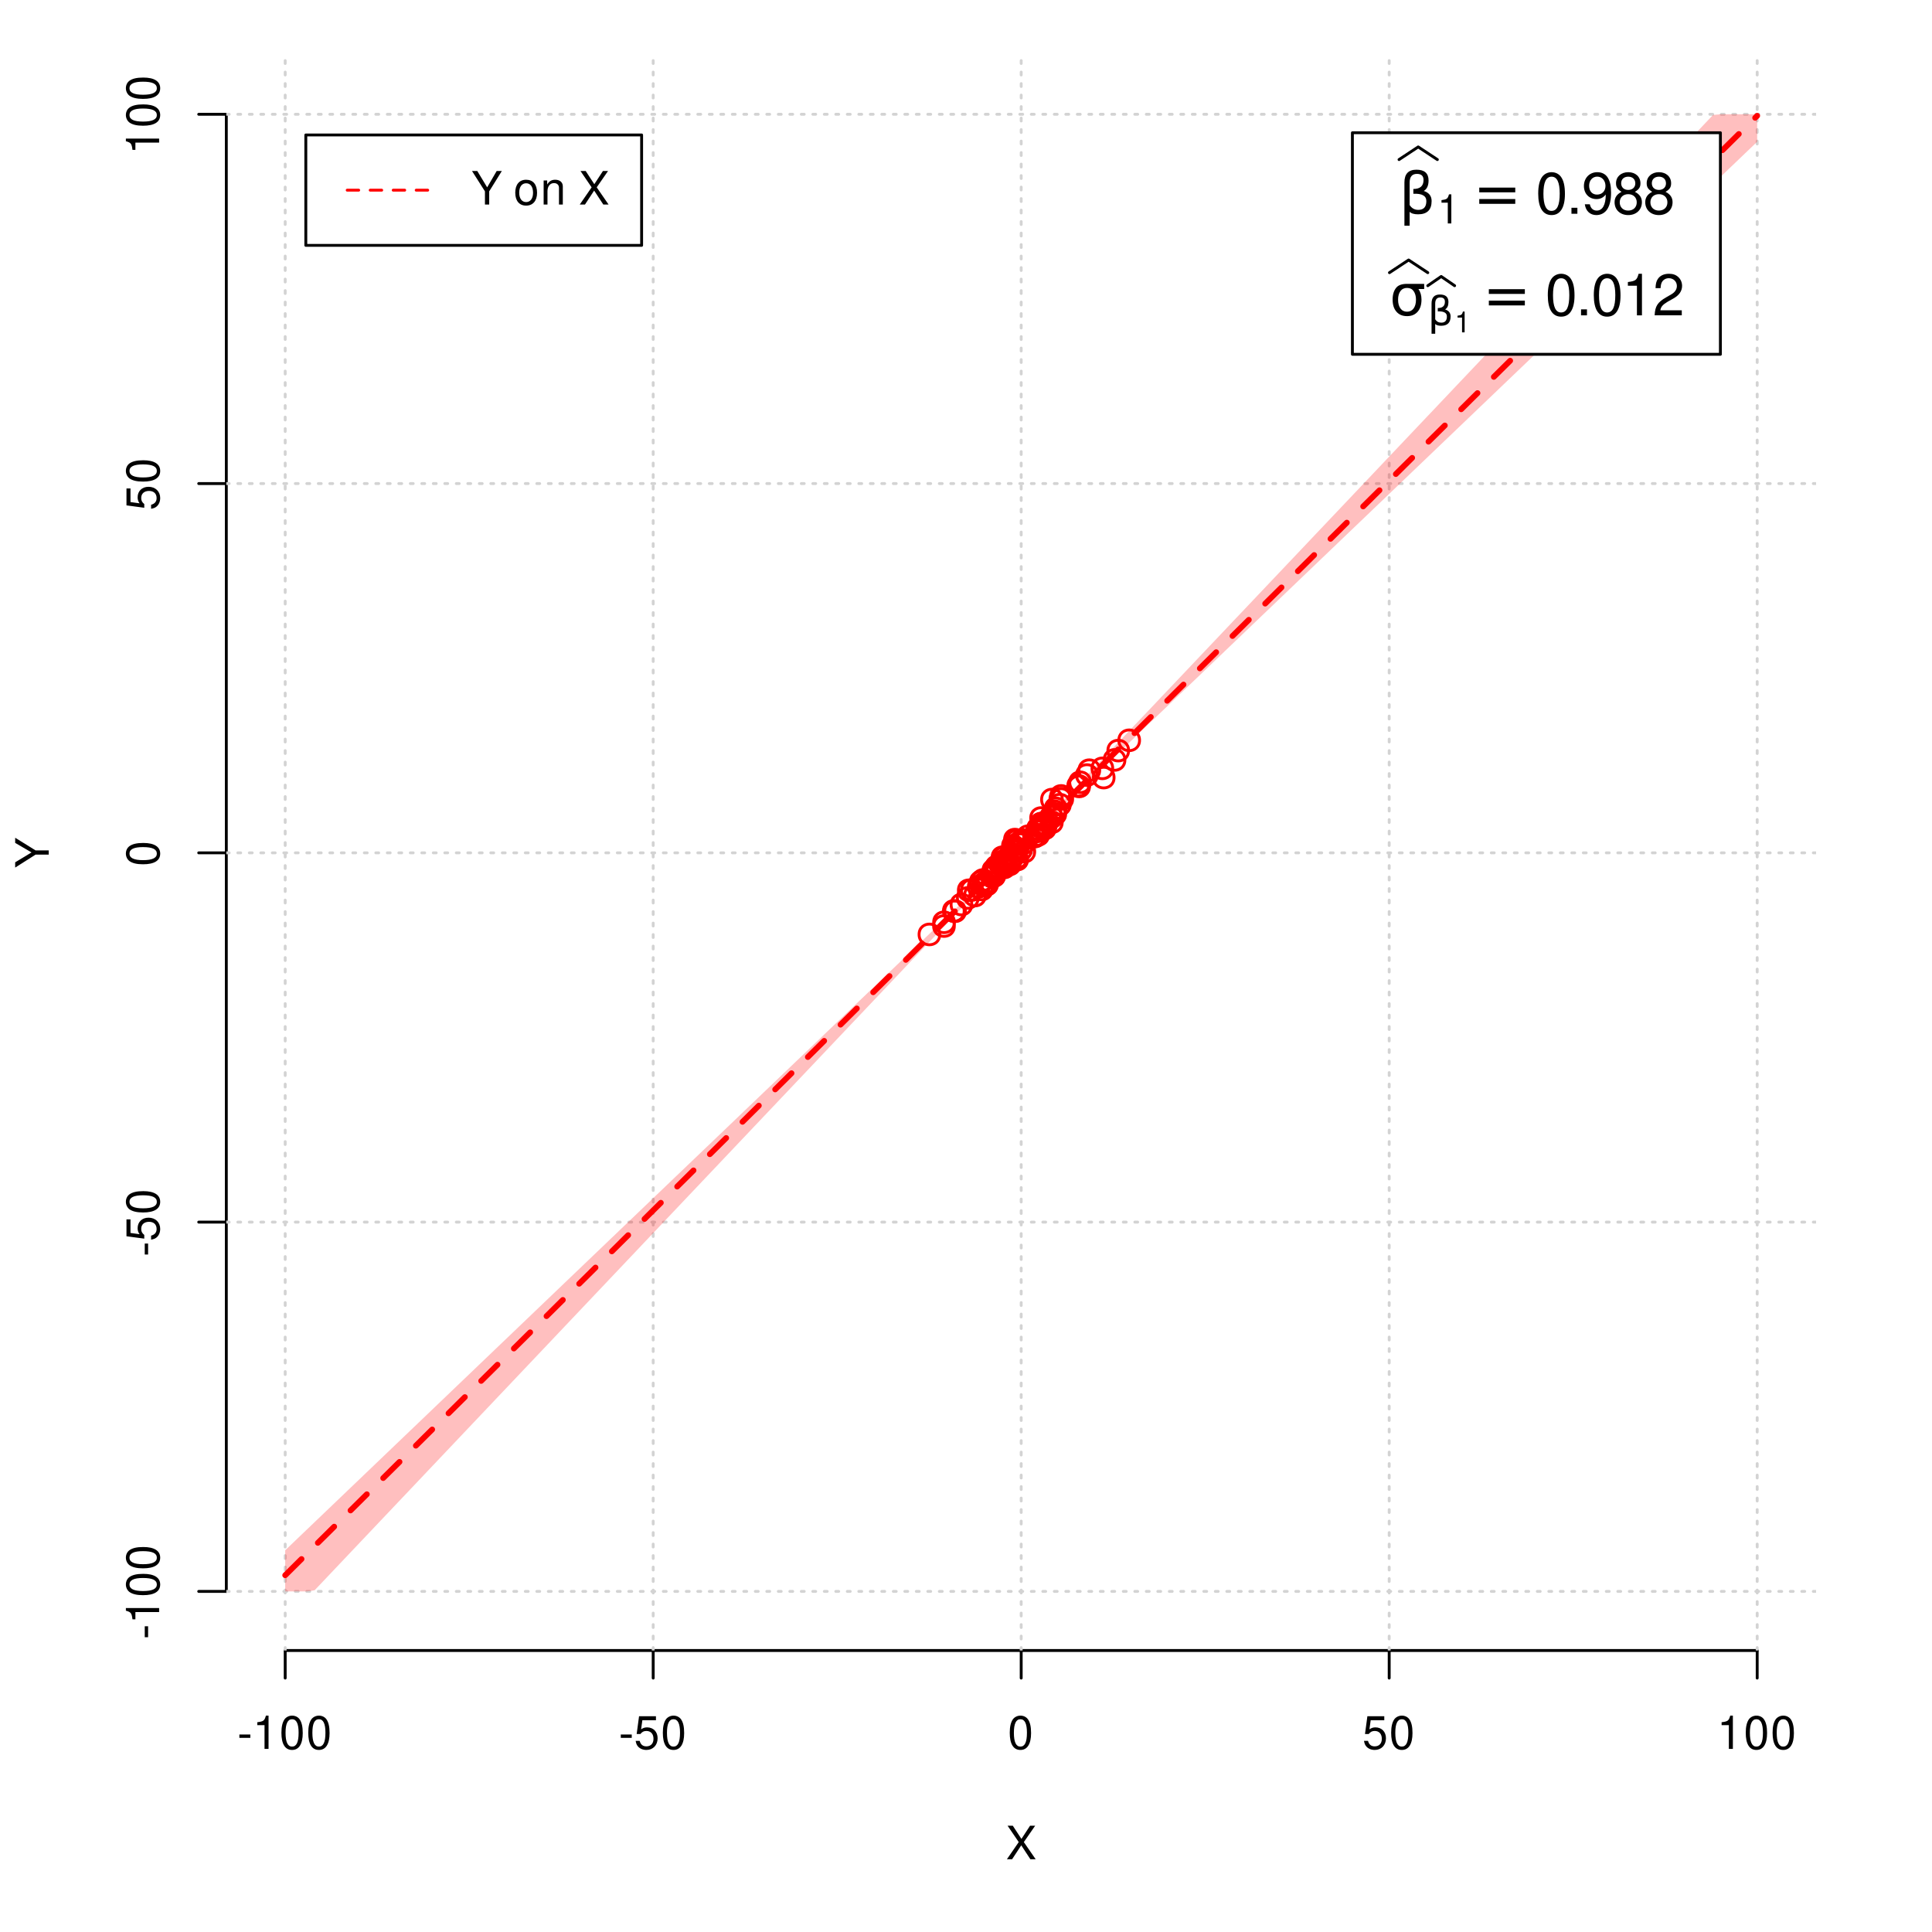 <?xml version="1.0" encoding="UTF-8"?>
<svg xmlns="http://www.w3.org/2000/svg" xmlns:xlink="http://www.w3.org/1999/xlink" width="504pt" height="504pt" viewBox="0 0 504 504" version="1.1">
<defs>
<g>
<symbol overflow="visible" id="glyph0-0">
<path style="stroke:none;" d=""/>
</symbol>
<symbol overflow="visible" id="glyph0-1">
<path style="stroke:none;" d="M 4.688 -4.484 L 7.641 -8.75 L 6.312 -8.75 L 4.062 -5.312 L 1.812 -8.75 L 0.453 -8.75 L 3.359 -4.484 L 0.266 0 L 1.625 0 L 4.016 -3.641 L 6.406 0 L 7.781 0 Z M 4.688 -4.484 "/>
</symbol>
<symbol overflow="visible" id="glyph0-2">
<path style="stroke:none;" d="M 3.406 -3.75 L 0.547 -3.75 L 0.547 -2.875 L 3.406 -2.875 Z M 3.406 -3.75 "/>
</symbol>
<symbol overflow="visible" id="glyph0-3">
<path style="stroke:none;" d="M 3.109 -6.188 L 3.109 0 L 4.156 0 L 4.156 -8.672 L 3.469 -8.672 C 3.094 -7.344 2.859 -7.156 1.219 -6.953 L 1.219 -6.188 Z M 3.109 -6.188 "/>
</symbol>
<symbol overflow="visible" id="glyph0-4">
<path style="stroke:none;" d="M 3.297 -8.672 C 2.516 -8.672 1.781 -8.312 1.344 -7.734 C 0.797 -6.953 0.516 -5.812 0.516 -4.203 C 0.516 -1.266 1.469 0.281 3.297 0.281 C 5.094 0.281 6.078 -1.266 6.078 -4.125 C 6.078 -5.812 5.812 -6.938 5.25 -7.734 C 4.812 -8.328 4.109 -8.672 3.297 -8.672 Z M 3.297 -7.734 C 4.438 -7.734 5 -6.578 5 -4.219 C 5 -1.75 4.453 -0.594 3.281 -0.594 C 2.156 -0.594 1.594 -1.797 1.594 -4.188 C 1.594 -6.578 2.156 -7.734 3.297 -7.734 Z M 3.297 -7.734 "/>
</symbol>
<symbol overflow="visible" id="glyph0-5">
<path style="stroke:none;" d="M 5.719 -8.516 L 1.312 -8.516 L 0.688 -3.875 L 1.656 -3.875 C 2.141 -4.469 2.562 -4.672 3.234 -4.672 C 4.375 -4.672 5.078 -3.891 5.078 -2.625 C 5.078 -1.406 4.375 -0.656 3.219 -0.656 C 2.297 -0.656 1.734 -1.125 1.469 -2.094 L 0.422 -2.094 C 0.562 -1.391 0.688 -1.062 0.938 -0.75 C 1.422 -0.094 2.281 0.281 3.234 0.281 C 4.953 0.281 6.156 -0.969 6.156 -2.766 C 6.156 -4.453 5.047 -5.609 3.406 -5.609 C 2.812 -5.609 2.328 -5.453 1.844 -5.094 L 2.172 -7.469 L 5.719 -7.469 Z M 5.719 -8.516 "/>
</symbol>
<symbol overflow="visible" id="glyph0-6">
<path style="stroke:none;" d="M 4.641 -3.438 L 7.938 -8.75 L 6.594 -8.75 L 4.109 -4.484 L 1.531 -8.75 L 0.156 -8.75 L 3.531 -3.438 L 3.531 0 L 4.641 0 Z M 4.641 -3.438 "/>
</symbol>
<symbol overflow="visible" id="glyph0-7">
<path style="stroke:none;" d=""/>
</symbol>
<symbol overflow="visible" id="glyph0-8">
<path style="stroke:none;" d="M 3.266 -6.469 C 1.484 -6.469 0.438 -5.203 0.438 -3.094 C 0.438 -0.969 1.484 0.281 3.281 0.281 C 5.047 0.281 6.125 -0.984 6.125 -3.047 C 6.125 -5.234 5.094 -6.469 3.266 -6.469 Z M 3.281 -5.547 C 4.406 -5.547 5.078 -4.625 5.078 -3.062 C 5.078 -1.578 4.375 -0.641 3.281 -0.641 C 2.156 -0.641 1.469 -1.578 1.469 -3.094 C 1.469 -4.625 2.156 -5.547 3.281 -5.547 Z M 3.281 -5.547 "/>
</symbol>
<symbol overflow="visible" id="glyph0-9">
<path style="stroke:none;" d="M 0.844 -6.281 L 0.844 0 L 1.844 0 L 1.844 -3.469 C 1.844 -4.75 2.516 -5.594 3.547 -5.594 C 4.344 -5.594 4.844 -5.109 4.844 -4.359 L 4.844 0 L 5.844 0 L 5.844 -4.75 C 5.844 -5.797 5.062 -6.469 3.859 -6.469 C 2.922 -6.469 2.312 -6.109 1.766 -5.234 L 1.766 -6.281 Z M 0.844 -6.281 "/>
</symbol>
<symbol overflow="visible" id="glyph1-0">
<path style="stroke:none;" d=""/>
</symbol>
<symbol overflow="visible" id="glyph1-1">
<path style="stroke:none;" d="M -3.438 -4.641 L -8.75 -7.938 L -8.75 -6.594 L -4.484 -4.109 L -8.75 -1.531 L -8.75 -0.156 L -3.438 -3.531 L 0 -3.531 L 0 -4.641 Z M -3.438 -4.641 "/>
</symbol>
<symbol overflow="visible" id="glyph1-2">
<path style="stroke:none;" d="M -3.75 -3.406 L -3.75 -0.547 L -2.875 -0.547 L -2.875 -3.406 Z M -3.75 -3.406 "/>
</symbol>
<symbol overflow="visible" id="glyph1-3">
<path style="stroke:none;" d="M -6.188 -3.109 L 0 -3.109 L 0 -4.156 L -8.672 -4.156 L -8.672 -3.469 C -7.344 -3.094 -7.156 -2.859 -6.953 -1.219 L -6.188 -1.219 Z M -6.188 -3.109 "/>
</symbol>
<symbol overflow="visible" id="glyph1-4">
<path style="stroke:none;" d="M -8.672 -3.297 C -8.672 -2.516 -8.312 -1.781 -7.734 -1.344 C -6.953 -0.797 -5.812 -0.516 -4.203 -0.516 C -1.266 -0.516 0.281 -1.469 0.281 -3.297 C 0.281 -5.094 -1.266 -6.078 -4.125 -6.078 C -5.812 -6.078 -6.938 -5.812 -7.734 -5.25 C -8.328 -4.812 -8.672 -4.109 -8.672 -3.297 Z M -7.734 -3.297 C -7.734 -4.438 -6.578 -5 -4.219 -5 C -1.75 -5 -0.594 -4.453 -0.594 -3.281 C -0.594 -2.156 -1.797 -1.594 -4.188 -1.594 C -6.578 -1.594 -7.734 -2.156 -7.734 -3.297 Z M -7.734 -3.297 "/>
</symbol>
<symbol overflow="visible" id="glyph1-5">
<path style="stroke:none;" d="M -8.516 -5.719 L -8.516 -1.312 L -3.875 -0.688 L -3.875 -1.656 C -4.469 -2.141 -4.672 -2.562 -4.672 -3.234 C -4.672 -4.375 -3.891 -5.078 -2.625 -5.078 C -1.406 -5.078 -0.656 -4.375 -0.656 -3.219 C -0.656 -2.297 -1.125 -1.734 -2.094 -1.469 L -2.094 -0.422 C -1.391 -0.562 -1.062 -0.688 -0.75 -0.938 C -0.094 -1.422 0.281 -2.281 0.281 -3.234 C 0.281 -4.953 -0.969 -6.156 -2.766 -6.156 C -4.453 -6.156 -5.609 -5.047 -5.609 -3.406 C -5.609 -2.812 -5.453 -2.328 -5.094 -1.844 L -7.469 -2.172 L -7.469 -5.719 Z M -8.516 -5.719 "/>
</symbol>
<symbol overflow="visible" id="glyph2-0">
<path style="stroke:none;" d="M 0.75 2.656 L 0.75 -10.578 L 8.25 -10.578 L 8.25 2.656 Z M 1.594 1.812 L 7.406 1.812 L 7.406 -9.734 L 1.594 -9.734 Z M 1.594 1.812 "/>
</symbol>
<symbol overflow="visible" id="glyph2-1">
<path style="stroke:none;" d="M 2.766 -0.5 L 2.766 3.125 L 1.406 3.125 L 1.406 -8.156 C 1.406 -10.375 2.445 -11.484 4.531 -11.484 C 6.645 -11.484 7.703 -10.547 7.703 -8.672 C 7.703 -7.336 7.285 -6.426 6.453 -5.938 C 7.816 -5.5 8.5 -4.625 8.5 -3.312 C 8.5 -1 7.32 0.156 4.969 0.156 C 3.926 0.156 3.191 -0.062 2.766 -0.5 Z M 2.766 -2.266 C 3.305 -1.422 4.055 -1 5.016 -1 C 6.422 -1 7.125 -1.766 7.125 -3.297 C 7.125 -4.672 5.992 -5.305 3.734 -5.203 L 3.734 -6.453 C 5.504 -6.453 6.391 -7.234 6.391 -8.797 C 6.391 -9.859 5.816 -10.391 4.672 -10.391 C 3.398 -10.391 2.766 -9.629 2.766 -8.109 Z M 2.766 -2.266 "/>
</symbol>
<symbol overflow="visible" id="glyph2-2">
<path style="stroke:none;" d="M 1.594 -6.812 L 10.984 -6.812 L 10.984 -5.578 L 1.594 -5.578 Z M 1.594 -3.828 L 10.984 -3.828 L 10.984 -2.578 L 1.594 -2.578 Z M 1.594 -3.828 "/>
</symbol>
<symbol overflow="visible" id="glyph2-3">
<path style="stroke:none;" d="M 4.594 -7.141 C 3.852 -7.141 3.281 -6.867 2.875 -6.328 C 2.457 -5.766 2.25 -5.02 2.25 -4.094 C 2.25 -3.113 2.457 -2.344 2.875 -1.781 C 3.289 -1.219 3.863 -0.938 4.594 -0.938 C 5.312 -0.938 5.879 -1.219 6.297 -1.781 C 6.711 -2.344 6.922 -3.113 6.922 -4.094 C 6.922 -4.988 6.711 -5.734 6.297 -6.328 C 5.91 -6.867 5.344 -7.141 4.594 -7.141 Z M 4.594 -8.203 L 9.062 -8.203 L 9.062 -6.859 L 7.562 -6.859 C 8.094 -6.098 8.359 -5.176 8.359 -4.094 C 8.359 -2.75 8.023 -1.695 7.359 -0.938 C 6.68 -0.164 5.758 0.219 4.594 0.219 C 3.414 0.219 2.492 -0.164 1.828 -0.938 C 1.16 -1.695 0.828 -2.75 0.828 -4.094 C 0.828 -5.445 1.16 -6.504 1.828 -7.266 C 2.379 -7.891 3.301 -8.203 4.594 -8.203 Z M 4.594 -8.203 "/>
</symbol>
<symbol overflow="visible" id="glyph3-0">
<path style="stroke:none;" d=""/>
</symbol>
<symbol overflow="visible" id="glyph3-1">
<path style="stroke:none;" d="M 2.719 -5.406 L 2.719 0 L 3.641 0 L 3.641 -7.594 L 3.031 -7.594 C 2.703 -6.422 2.5 -6.266 1.078 -6.078 L 1.078 -5.406 Z M 2.719 -5.406 "/>
</symbol>
<symbol overflow="visible" id="glyph4-0">
<path style="stroke:none;" d=""/>
</symbol>
<symbol overflow="visible" id="glyph4-1">
<path style="stroke:none;" d="M 4.125 -10.844 C 3.141 -10.844 2.234 -10.391 1.688 -9.656 C 0.984 -8.703 0.641 -7.266 0.641 -5.25 C 0.641 -1.594 1.844 0.344 4.125 0.344 C 6.375 0.344 7.609 -1.594 7.609 -5.156 C 7.609 -7.266 7.281 -8.672 6.562 -9.656 C 6.016 -10.406 5.125 -10.844 4.125 -10.844 Z M 4.125 -9.672 C 5.547 -9.672 6.25 -8.219 6.25 -5.281 C 6.25 -2.188 5.562 -0.75 4.094 -0.75 C 2.703 -0.75 2 -2.25 2 -5.234 C 2 -8.219 2.703 -9.672 4.125 -9.672 Z M 4.125 -9.672 "/>
</symbol>
<symbol overflow="visible" id="glyph4-2">
<path style="stroke:none;" d="M 2.859 -1.562 L 1.312 -1.562 L 1.312 0 L 2.859 0 Z M 2.859 -1.562 "/>
</symbol>
<symbol overflow="visible" id="glyph4-3">
<path style="stroke:none;" d="M 0.797 -2.469 C 1.047 -0.703 2.188 0.344 3.812 0.344 C 5 0.344 6.047 -0.219 6.672 -1.203 C 7.328 -2.266 7.641 -3.578 7.641 -5.547 C 7.641 -7.375 7.359 -8.531 6.734 -9.5 C 6.156 -10.375 5.219 -10.844 4.047 -10.844 C 2.031 -10.844 0.562 -9.328 0.562 -7.234 C 0.562 -5.234 1.922 -3.828 3.844 -3.828 C 4.844 -3.828 5.594 -4.188 6.266 -5.016 C 6.25 -2.312 5.422 -0.828 3.906 -0.828 C 2.969 -0.828 2.328 -1.422 2.109 -2.469 Z M 4.031 -9.688 C 5.266 -9.688 6.188 -8.656 6.188 -7.266 C 6.188 -5.922 5.297 -5 3.984 -5 C 2.719 -5 1.922 -5.891 1.922 -7.328 C 1.922 -8.703 2.812 -9.688 4.031 -9.688 Z M 4.031 -9.688 "/>
</symbol>
<symbol overflow="visible" id="glyph4-4">
<path style="stroke:none;" d="M 5.859 -5.719 C 6.969 -6.391 7.312 -6.938 7.312 -7.953 C 7.312 -9.656 6.016 -10.844 4.125 -10.844 C 2.25 -10.844 0.938 -9.656 0.938 -7.969 C 0.938 -6.938 1.281 -6.406 2.375 -5.719 C 1.156 -5.094 0.562 -4.219 0.562 -3.016 C 0.562 -1.031 2.016 0.344 4.125 0.344 C 6.219 0.344 7.688 -1.031 7.688 -3.016 C 7.688 -4.219 7.094 -5.094 5.859 -5.719 Z M 4.125 -9.672 C 5.25 -9.672 5.969 -9 5.969 -7.922 C 5.969 -6.906 5.234 -6.219 4.125 -6.219 C 3 -6.219 2.281 -6.906 2.281 -7.953 C 2.281 -9 3 -9.672 4.125 -9.672 Z M 4.125 -5.109 C 5.438 -5.109 6.344 -4.25 6.344 -2.984 C 6.344 -1.688 5.453 -0.828 4.094 -0.828 C 2.812 -0.828 1.906 -1.703 1.906 -2.969 C 1.906 -4.266 2.797 -5.109 4.125 -5.109 Z M 4.125 -5.109 "/>
</symbol>
<symbol overflow="visible" id="glyph4-5">
<path style="stroke:none;" d="M 3.891 -7.719 L 3.891 0 L 5.203 0 L 5.203 -10.844 L 4.328 -10.844 C 3.875 -9.188 3.562 -8.953 1.531 -8.688 L 1.531 -7.719 Z M 3.891 -7.719 "/>
</symbol>
<symbol overflow="visible" id="glyph4-6">
<path style="stroke:none;" d="M 7.594 -1.312 L 2 -1.312 C 2.125 -2.203 2.609 -2.781 3.922 -3.562 L 5.422 -4.406 C 6.906 -5.234 7.672 -6.344 7.672 -7.688 C 7.672 -8.578 7.312 -9.422 6.672 -10 C 6.047 -10.578 5.266 -10.844 4.266 -10.844 C 2.906 -10.844 1.906 -10.359 1.312 -9.438 C 0.938 -8.859 0.781 -8.188 0.75 -7.094 L 2.062 -7.094 C 2.109 -7.828 2.203 -8.266 2.391 -8.625 C 2.734 -9.281 3.422 -9.688 4.219 -9.688 C 5.422 -9.688 6.312 -8.812 6.312 -7.656 C 6.312 -6.781 5.812 -6.031 4.875 -5.484 L 3.5 -4.688 C 1.281 -3.406 0.625 -2.391 0.516 -0.016 L 7.594 -0.016 Z M 7.594 -1.312 "/>
</symbol>
<symbol overflow="visible" id="glyph5-0">
<path style="stroke:none;" d="M 0.516 1.859 L 0.516 -7.406 L 5.766 -7.406 L 5.766 1.859 Z M 1.109 1.266 L 5.188 1.266 L 5.188 -6.812 L 1.109 -6.812 Z M 1.109 1.266 "/>
</symbol>
<symbol overflow="visible" id="glyph5-1">
<path style="stroke:none;" d="M 1.938 -0.359 L 1.938 2.188 L 0.984 2.188 L 0.984 -5.703 C 0.984 -7.266 1.711 -8.047 3.172 -8.047 C 4.648 -8.047 5.391 -7.391 5.391 -6.078 C 5.391 -5.141 5.098 -4.5 4.516 -4.156 C 5.473 -3.844 5.953 -3.234 5.953 -2.328 C 5.953 -0.703 5.125 0.109 3.469 0.109 C 2.75 0.109 2.238 -0.047 1.938 -0.359 Z M 1.938 -1.578 C 2.312 -0.992 2.836 -0.703 3.516 -0.703 C 4.492 -0.703 4.984 -1.238 4.984 -2.312 C 4.984 -3.27 4.191 -3.711 2.609 -3.641 L 2.609 -4.516 C 3.848 -4.516 4.469 -5.062 4.469 -6.156 C 4.469 -6.906 4.066 -7.281 3.266 -7.281 C 2.379 -7.281 1.938 -6.742 1.938 -5.672 Z M 1.938 -1.578 "/>
</symbol>
<symbol overflow="visible" id="glyph6-0">
<path style="stroke:none;" d=""/>
</symbol>
<symbol overflow="visible" id="glyph6-1">
<path style="stroke:none;" d="M 1.938 -3.859 L 1.938 0 L 2.609 0 L 2.609 -5.422 L 2.172 -5.422 C 1.938 -4.594 1.781 -4.484 0.766 -4.344 L 0.766 -3.859 Z M 1.938 -3.859 "/>
</symbol>
</g>
<clipPath id="clip1">
  <path d="M 74 14.398 L 75 14.398 L 75 430.559 L 74 430.559 Z M 74 14.398 "/>
</clipPath>
<clipPath id="clip2">
  <path d="M 170 14.398 L 171 14.398 L 171 430.559 L 170 430.559 Z M 170 14.398 "/>
</clipPath>
<clipPath id="clip3">
  <path d="M 266 14.398 L 267 14.398 L 267 430.559 L 266 430.559 Z M 266 14.398 "/>
</clipPath>
<clipPath id="clip4">
  <path d="M 362 14.398 L 363 14.398 L 363 430.559 L 362 430.559 Z M 362 14.398 "/>
</clipPath>
<clipPath id="clip5">
  <path d="M 458 14.398 L 459 14.398 L 459 430.559 L 458 430.559 Z M 458 14.398 "/>
</clipPath>
<clipPath id="clip6">
  <path d="M 59.039 414 L 473.758 414 L 473.758 416 L 59.039 416 Z M 59.039 414 "/>
</clipPath>
<clipPath id="clip7">
  <path d="M 59.039 318 L 473.758 318 L 473.758 320 L 59.039 320 Z M 59.039 318 "/>
</clipPath>
<clipPath id="clip8">
  <path d="M 59.039 222 L 473.758 222 L 473.758 223 L 59.039 223 Z M 59.039 222 "/>
</clipPath>
<clipPath id="clip9">
  <path d="M 59.039 125 L 473.758 125 L 473.758 127 L 59.039 127 Z M 59.039 125 "/>
</clipPath>
<clipPath id="clip10">
  <path d="M 59.039 29 L 473.758 29 L 473.758 31 L 59.039 31 Z M 59.039 29 "/>
</clipPath>
</defs>
<g id="surface991">
<rect x="0" y="0" width="504" height="504" style="fill:rgb(100%,100%,100%);fill-opacity:1;stroke:none;"/>
<g style="fill:rgb(0%,0%,0%);fill-opacity:1;">
  <use xlink:href="#glyph0-1" x="262.398" y="485.029"/>
</g>
<g style="fill:rgb(0%,0%,0%);fill-opacity:1;">
  <use xlink:href="#glyph1-1" x="12.709" y="226.48"/>
</g>
<path style="fill:none;stroke-width:0.75;stroke-linecap:round;stroke-linejoin:round;stroke:rgb(0%,0%,0%);stroke-opacity:1;stroke-miterlimit:10;" d="M 74.398 430.559 L 458.398 430.559 "/>
<path style="fill:none;stroke-width:0.75;stroke-linecap:round;stroke-linejoin:round;stroke:rgb(0%,0%,0%);stroke-opacity:1;stroke-miterlimit:10;" d="M 74.398 430.559 L 74.398 437.762 "/>
<path style="fill:none;stroke-width:0.75;stroke-linecap:round;stroke-linejoin:round;stroke:rgb(0%,0%,0%);stroke-opacity:1;stroke-miterlimit:10;" d="M 170.398 430.559 L 170.398 437.762 "/>
<path style="fill:none;stroke-width:0.75;stroke-linecap:round;stroke-linejoin:round;stroke:rgb(0%,0%,0%);stroke-opacity:1;stroke-miterlimit:10;" d="M 266.398 430.559 L 266.398 437.762 "/>
<path style="fill:none;stroke-width:0.75;stroke-linecap:round;stroke-linejoin:round;stroke:rgb(0%,0%,0%);stroke-opacity:1;stroke-miterlimit:10;" d="M 362.398 430.559 L 362.398 437.762 "/>
<path style="fill:none;stroke-width:0.75;stroke-linecap:round;stroke-linejoin:round;stroke:rgb(0%,0%,0%);stroke-opacity:1;stroke-miterlimit:10;" d="M 458.398 430.559 L 458.398 437.762 "/>
<g style="fill:rgb(0%,0%,0%);fill-opacity:1;">
  <use xlink:href="#glyph0-2" x="61.898" y="456.229"/>
  <use xlink:href="#glyph0-3" x="65.898" y="456.229"/>
  <use xlink:href="#glyph0-4" x="72.898" y="456.229"/>
  <use xlink:href="#glyph0-4" x="79.898" y="456.229"/>
</g>
<g style="fill:rgb(0%,0%,0%);fill-opacity:1;">
  <use xlink:href="#glyph0-2" x="161.398" y="456.229"/>
  <use xlink:href="#glyph0-5" x="165.398" y="456.229"/>
  <use xlink:href="#glyph0-4" x="172.398" y="456.229"/>
</g>
<g style="fill:rgb(0%,0%,0%);fill-opacity:1;">
  <use xlink:href="#glyph0-4" x="262.898" y="456.229"/>
</g>
<g style="fill:rgb(0%,0%,0%);fill-opacity:1;">
  <use xlink:href="#glyph0-5" x="355.398" y="456.229"/>
  <use xlink:href="#glyph0-4" x="362.398" y="456.229"/>
</g>
<g style="fill:rgb(0%,0%,0%);fill-opacity:1;">
  <use xlink:href="#glyph0-3" x="447.898" y="456.229"/>
  <use xlink:href="#glyph0-4" x="454.898" y="456.229"/>
  <use xlink:href="#glyph0-4" x="461.898" y="456.229"/>
</g>
<path style="fill:none;stroke-width:0.75;stroke-linecap:round;stroke-linejoin:round;stroke:rgb(0%,0%,0%);stroke-opacity:1;stroke-miterlimit:10;" d="M 59.039 415.148 L 59.039 29.812 "/>
<path style="fill:none;stroke-width:0.75;stroke-linecap:round;stroke-linejoin:round;stroke:rgb(0%,0%,0%);stroke-opacity:1;stroke-miterlimit:10;" d="M 59.039 415.148 L 51.84 415.148 "/>
<path style="fill:none;stroke-width:0.75;stroke-linecap:round;stroke-linejoin:round;stroke:rgb(0%,0%,0%);stroke-opacity:1;stroke-miterlimit:10;" d="M 59.039 318.812 L 51.84 318.812 "/>
<path style="fill:none;stroke-width:0.75;stroke-linecap:round;stroke-linejoin:round;stroke:rgb(0%,0%,0%);stroke-opacity:1;stroke-miterlimit:10;" d="M 59.039 222.48 L 51.84 222.48 "/>
<path style="fill:none;stroke-width:0.75;stroke-linecap:round;stroke-linejoin:round;stroke:rgb(0%,0%,0%);stroke-opacity:1;stroke-miterlimit:10;" d="M 59.039 126.148 L 51.84 126.148 "/>
<path style="fill:none;stroke-width:0.75;stroke-linecap:round;stroke-linejoin:round;stroke:rgb(0%,0%,0%);stroke-opacity:1;stroke-miterlimit:10;" d="M 59.039 29.812 L 51.84 29.812 "/>
<g style="fill:rgb(0%,0%,0%);fill-opacity:1;">
  <use xlink:href="#glyph1-2" x="41.51" y="427.648"/>
  <use xlink:href="#glyph1-3" x="41.51" y="423.648"/>
  <use xlink:href="#glyph1-4" x="41.51" y="416.648"/>
  <use xlink:href="#glyph1-4" x="41.51" y="409.648"/>
</g>
<g style="fill:rgb(0%,0%,0%);fill-opacity:1;">
  <use xlink:href="#glyph1-2" x="41.51" y="327.812"/>
  <use xlink:href="#glyph1-5" x="41.51" y="323.812"/>
  <use xlink:href="#glyph1-4" x="41.51" y="316.812"/>
</g>
<g style="fill:rgb(0%,0%,0%);fill-opacity:1;">
  <use xlink:href="#glyph1-4" x="41.51" y="225.98"/>
</g>
<g style="fill:rgb(0%,0%,0%);fill-opacity:1;">
  <use xlink:href="#glyph1-5" x="41.51" y="133.148"/>
  <use xlink:href="#glyph1-4" x="41.51" y="126.148"/>
</g>
<g style="fill:rgb(0%,0%,0%);fill-opacity:1;">
  <use xlink:href="#glyph1-3" x="41.51" y="40.312"/>
  <use xlink:href="#glyph1-4" x="41.51" y="33.312"/>
  <use xlink:href="#glyph1-4" x="41.51" y="26.312"/>
</g>
<g clip-path="url(#clip1)" clip-rule="nonzero">
<path style="fill:none;stroke-width:0.75;stroke-linecap:round;stroke-linejoin:round;stroke:rgb(82.745%,82.745%,82.745%);stroke-opacity:1;stroke-dasharray:0.75,2.25;stroke-miterlimit:10;" d="M 74.398 430.559 L 74.398 14.398 "/>
</g>
<g clip-path="url(#clip2)" clip-rule="nonzero">
<path style="fill:none;stroke-width:0.75;stroke-linecap:round;stroke-linejoin:round;stroke:rgb(82.745%,82.745%,82.745%);stroke-opacity:1;stroke-dasharray:0.75,2.25;stroke-miterlimit:10;" d="M 170.398 430.559 L 170.398 14.398 "/>
</g>
<g clip-path="url(#clip3)" clip-rule="nonzero">
<path style="fill:none;stroke-width:0.75;stroke-linecap:round;stroke-linejoin:round;stroke:rgb(82.745%,82.745%,82.745%);stroke-opacity:1;stroke-dasharray:0.75,2.25;stroke-miterlimit:10;" d="M 266.398 430.559 L 266.398 14.398 "/>
</g>
<g clip-path="url(#clip4)" clip-rule="nonzero">
<path style="fill:none;stroke-width:0.75;stroke-linecap:round;stroke-linejoin:round;stroke:rgb(82.745%,82.745%,82.745%);stroke-opacity:1;stroke-dasharray:0.75,2.25;stroke-miterlimit:10;" d="M 362.398 430.559 L 362.398 14.398 "/>
</g>
<g clip-path="url(#clip5)" clip-rule="nonzero">
<path style="fill:none;stroke-width:0.75;stroke-linecap:round;stroke-linejoin:round;stroke:rgb(82.745%,82.745%,82.745%);stroke-opacity:1;stroke-dasharray:0.75,2.25;stroke-miterlimit:10;" d="M 458.398 430.559 L 458.398 14.398 "/>
</g>
<g clip-path="url(#clip6)" clip-rule="nonzero">
<path style="fill:none;stroke-width:0.75;stroke-linecap:round;stroke-linejoin:round;stroke:rgb(82.745%,82.745%,82.745%);stroke-opacity:1;stroke-dasharray:0.75,2.25;stroke-miterlimit:10;" d="M 59.039 415.148 L 473.762 415.148 "/>
</g>
<g clip-path="url(#clip7)" clip-rule="nonzero">
<path style="fill:none;stroke-width:0.75;stroke-linecap:round;stroke-linejoin:round;stroke:rgb(82.745%,82.745%,82.745%);stroke-opacity:1;stroke-dasharray:0.75,2.25;stroke-miterlimit:10;" d="M 59.039 318.812 L 473.762 318.812 "/>
</g>
<g clip-path="url(#clip8)" clip-rule="nonzero">
<path style="fill:none;stroke-width:0.75;stroke-linecap:round;stroke-linejoin:round;stroke:rgb(82.745%,82.745%,82.745%);stroke-opacity:1;stroke-dasharray:0.75,2.25;stroke-miterlimit:10;" d="M 59.039 222.48 L 473.762 222.48 "/>
</g>
<g clip-path="url(#clip9)" clip-rule="nonzero">
<path style="fill:none;stroke-width:0.75;stroke-linecap:round;stroke-linejoin:round;stroke:rgb(82.745%,82.745%,82.745%);stroke-opacity:1;stroke-dasharray:0.75,2.25;stroke-miterlimit:10;" d="M 59.039 126.148 L 473.762 126.148 "/>
</g>
<g clip-path="url(#clip10)" clip-rule="nonzero">
<path style="fill:none;stroke-width:0.75;stroke-linecap:round;stroke-linejoin:round;stroke:rgb(82.745%,82.745%,82.745%);stroke-opacity:1;stroke-dasharray:0.75,2.25;stroke-miterlimit:10;" d="M 59.039 29.812 L 473.762 29.812 "/>
</g>
<path style=" stroke:none;fill-rule:nonzero;fill:rgb(100%,0%,0%);fill-opacity:0.251;" d="M 74.398 415.148 L 74.398 404.422 L 76.32 402.586 L 78.238 400.746 L 80.16 398.91 L 82.078 397.074 L 84 395.234 L 85.922 393.398 L 87.84 391.562 L 89.762 389.723 L 91.68 387.887 L 93.602 386.051 L 95.52 384.211 L 97.441 382.375 L 99.359 380.539 L 101.281 378.699 L 103.199 376.863 L 105.121 375.027 L 107.039 373.188 L 108.961 371.352 L 110.879 369.516 L 112.801 367.676 L 114.719 365.84 L 116.641 364.004 L 118.559 362.164 L 120.48 360.328 L 122.398 358.492 L 124.32 356.652 L 126.238 354.816 L 128.16 352.98 L 130.078 351.141 L 133.922 347.469 L 135.84 345.629 L 137.762 343.793 L 139.68 341.957 L 141.602 340.117 L 143.52 338.281 L 145.441 336.445 L 147.359 334.605 L 149.281 332.77 L 151.199 330.934 L 153.121 329.094 L 155.039 327.258 L 156.961 325.422 L 158.879 323.582 L 160.801 321.746 L 162.719 319.91 L 164.641 318.07 L 166.559 316.234 L 168.48 314.398 L 170.398 312.559 L 172.32 310.723 L 174.238 308.887 L 176.16 307.047 L 178.078 305.211 L 180 303.375 L 181.922 301.535 L 183.84 299.699 L 185.762 297.863 L 187.68 296.023 L 189.602 294.188 L 191.52 292.352 L 193.441 290.512 L 195.359 288.676 L 197.281 286.84 L 199.199 285 L 201.121 283.164 L 203.039 281.328 L 204.961 279.488 L 206.879 277.652 L 208.801 275.816 L 210.719 273.977 L 212.641 272.141 L 214.559 270.305 L 216.48 268.465 L 218.398 266.629 L 220.32 264.793 L 222.238 262.953 L 224.16 261.117 L 226.078 259.281 L 228 257.441 L 229.922 255.605 L 231.84 253.77 L 233.762 251.93 L 235.68 250.094 L 237.602 248.258 L 239.52 246.418 L 241.441 244.582 L 243.359 242.746 L 245.281 240.906 L 247.199 239.07 L 249.121 237.234 L 251.039 235.352 L 252.961 233.473 L 254.879 231.59 L 256.801 229.707 L 258.719 227.828 L 260.641 225.938 L 262.559 224.012 L 264.48 222.055 L 266.398 220.078 L 268.32 218.098 L 270.238 216.117 L 272.16 214.141 L 274.078 212.16 L 276 210.18 L 277.922 208.203 L 279.84 206.215 L 281.762 204.188 L 283.68 202.16 L 285.602 200.137 L 287.52 198.109 L 289.441 196.086 L 291.359 194.059 L 293.281 192.035 L 295.199 190.008 L 297.121 187.984 L 299.039 185.957 L 300.961 183.934 L 302.879 181.906 L 304.801 179.879 L 306.719 177.855 L 308.641 175.828 L 310.559 173.805 L 312.48 171.777 L 314.398 169.754 L 316.32 167.727 L 318.238 165.703 L 320.16 163.676 L 322.078 161.648 L 324 159.625 L 325.922 157.598 L 327.84 155.574 L 329.762 153.547 L 331.68 151.523 L 333.602 149.496 L 335.52 147.473 L 337.441 145.445 L 339.359 143.422 L 341.281 141.395 L 343.199 139.367 L 345.121 137.344 L 347.039 135.316 L 348.961 133.293 L 350.879 131.266 L 352.801 129.242 L 354.719 127.215 L 356.641 125.191 L 358.559 123.164 L 360.48 121.137 L 362.398 119.113 L 364.32 117.086 L 366.238 115.062 L 368.16 113.035 L 370.078 111.012 L 372 108.984 L 373.922 106.961 L 375.84 104.934 L 377.762 102.91 L 379.68 100.883 L 381.602 98.855 L 383.52 96.832 L 385.441 94.805 L 387.359 92.781 L 389.281 90.754 L 391.199 88.73 L 393.121 86.703 L 395.039 84.68 L 396.961 82.652 L 398.879 80.625 L 400.801 78.602 L 402.719 76.574 L 404.641 74.551 L 406.559 72.523 L 408.48 70.5 L 410.398 68.473 L 412.32 66.449 L 414.238 64.422 L 416.16 62.398 L 418.078 60.371 L 420 58.344 L 421.922 56.32 L 423.84 54.293 L 425.762 52.27 L 427.68 50.242 L 429.602 48.219 L 431.52 46.191 L 433.441 44.168 L 435.359 42.141 L 437.281 40.113 L 439.199 38.09 L 441.121 36.062 L 443.039 34.039 L 444.961 32.012 L 446.879 29.988 L 448.801 29.812 L 458.398 29.812 L 458.398 36.977 L 456.48 38.812 L 454.559 40.648 L 452.641 42.488 L 450.719 44.324 L 448.801 46.16 L 446.879 48 L 444.961 49.836 L 443.039 51.672 L 441.121 53.512 L 439.199 55.348 L 437.281 57.184 L 435.359 59.023 L 433.441 60.859 L 431.52 62.695 L 429.602 64.535 L 427.68 66.371 L 425.762 68.207 L 423.84 70.047 L 421.922 71.883 L 420 73.719 L 418.078 75.559 L 416.16 77.395 L 414.238 79.23 L 412.32 81.07 L 410.398 82.906 L 408.48 84.742 L 406.559 86.582 L 404.641 88.418 L 402.719 90.254 L 400.801 92.094 L 398.879 93.93 L 396.961 95.766 L 395.039 97.605 L 393.121 99.441 L 391.199 101.277 L 389.281 103.117 L 387.359 104.953 L 385.441 106.789 L 383.52 108.629 L 381.602 110.465 L 379.68 112.301 L 377.762 114.141 L 375.84 115.977 L 373.922 117.812 L 372 119.652 L 370.078 121.488 L 368.16 123.324 L 366.238 125.164 L 364.32 127 L 362.398 128.836 L 360.48 130.676 L 358.559 132.512 L 356.641 134.348 L 354.719 136.188 L 352.801 138.023 L 350.879 139.859 L 348.961 141.699 L 347.039 143.535 L 345.121 145.371 L 343.199 147.211 L 341.281 149.047 L 339.359 150.883 L 337.441 152.723 L 335.52 154.559 L 333.602 156.395 L 331.68 158.234 L 329.762 160.07 L 327.84 161.906 L 325.922 163.742 L 324 165.582 L 322.078 167.418 L 320.16 169.254 L 318.238 171.094 L 316.32 172.93 L 314.398 174.766 L 312.48 176.605 L 310.559 178.441 L 308.641 180.277 L 306.719 182.117 L 304.801 183.953 L 302.879 185.789 L 300.961 187.629 L 299.039 189.465 L 297.121 191.301 L 295.199 193.141 L 293.281 194.977 L 291.359 196.812 L 289.441 198.652 L 287.52 200.5 L 285.602 202.348 L 283.68 204.195 L 281.762 206.047 L 279.84 207.895 L 277.922 209.742 L 276 211.609 L 274.078 213.473 L 272.16 215.336 L 270.238 217.203 L 268.32 219.066 L 266.398 220.938 L 264.48 222.852 L 262.559 224.77 L 260.641 226.703 L 258.719 228.695 L 256.801 230.703 L 254.879 232.707 L 252.961 234.715 L 251.039 236.719 L 249.121 238.727 L 247.199 240.73 L 245.281 242.738 L 243.359 244.742 L 241.441 246.75 L 239.52 248.754 L 237.602 250.777 L 235.68 252.801 L 233.762 254.828 L 231.84 256.852 L 229.922 258.879 L 228 260.902 L 226.078 262.93 L 224.16 264.957 L 222.238 266.98 L 220.32 269.008 L 218.398 271.031 L 216.48 273.059 L 214.559 275.082 L 212.641 277.109 L 210.719 279.133 L 208.801 281.16 L 206.879 283.184 L 204.961 285.211 L 203.039 287.238 L 201.121 289.262 L 199.199 291.289 L 197.281 293.312 L 195.359 295.34 L 193.441 297.363 L 191.52 299.391 L 189.602 301.414 L 187.68 303.441 L 185.762 305.469 L 183.84 307.492 L 181.922 309.52 L 180 311.543 L 178.078 313.57 L 176.16 315.594 L 174.238 317.621 L 172.32 319.645 L 170.398 321.672 L 168.48 323.695 L 166.559 325.723 L 164.641 327.75 L 162.719 329.773 L 160.801 331.801 L 158.879 333.824 L 156.961 335.852 L 155.039 337.875 L 153.121 339.902 L 151.199 341.926 L 149.281 343.953 L 147.359 345.98 L 145.441 348.004 L 143.52 350.031 L 141.602 352.055 L 139.68 354.082 L 137.762 356.105 L 135.84 358.133 L 133.922 360.156 L 132 362.184 L 130.078 364.207 L 128.16 366.234 L 126.238 368.262 L 124.32 370.285 L 122.398 372.312 L 120.48 374.336 L 118.559 376.363 L 116.641 378.387 L 114.719 380.414 L 112.801 382.438 L 110.879 384.465 L 108.961 386.492 L 107.039 388.516 L 105.121 390.543 L 103.199 392.566 L 101.281 394.594 L 99.359 396.617 L 97.441 398.645 L 95.52 400.668 L 93.602 402.695 L 91.68 404.719 L 89.762 406.746 L 87.84 408.773 L 85.922 410.797 L 84 412.824 L 82.078 414.848 L 80.16 415.148 Z M 74.398 415.148 "/>
<path style="fill:none;stroke-width:0.75;stroke-linecap:round;stroke-linejoin:round;stroke:rgb(100%,0%,0%);stroke-opacity:1;stroke-miterlimit:10;" d="M 267.688 222.016 C 267.688 225.617 262.289 225.617 262.289 222.016 C 262.289 218.414 267.688 218.414 267.688 222.016 "/>
<path style="fill:none;stroke-width:0.75;stroke-linecap:round;stroke-linejoin:round;stroke:rgb(100%,0%,0%);stroke-opacity:1;stroke-miterlimit:10;" d="M 277.125 208.582 C 277.125 212.18 271.723 212.18 271.723 208.582 C 271.723 204.98 277.125 204.98 277.125 208.582 "/>
<path style="fill:none;stroke-width:0.75;stroke-linecap:round;stroke-linejoin:round;stroke:rgb(100%,0%,0%);stroke-opacity:1;stroke-miterlimit:10;" d="M 286.871 200.922 C 286.871 204.523 281.473 204.523 281.473 200.922 C 281.473 197.324 286.871 197.324 286.871 200.922 "/>
<path style="fill:none;stroke-width:0.75;stroke-linecap:round;stroke-linejoin:round;stroke:rgb(100%,0%,0%);stroke-opacity:1;stroke-miterlimit:10;" d="M 284.223 205.152 C 284.223 208.754 278.82 208.754 278.82 205.152 C 278.82 201.551 284.223 201.551 284.223 205.152 "/>
<path style="fill:none;stroke-width:0.75;stroke-linecap:round;stroke-linejoin:round;stroke:rgb(100%,0%,0%);stroke-opacity:1;stroke-miterlimit:10;" d="M 279.82 208.398 C 279.82 211.996 274.418 211.996 274.418 208.398 C 274.418 204.797 279.82 204.797 279.82 208.398 "/>
<path style="fill:none;stroke-width:0.75;stroke-linecap:round;stroke-linejoin:round;stroke:rgb(100%,0%,0%);stroke-opacity:1;stroke-miterlimit:10;" d="M 267.461 219.023 C 267.461 222.625 262.062 222.625 262.062 219.023 C 262.062 215.422 267.461 215.422 267.461 219.023 "/>
<path style="fill:none;stroke-width:0.75;stroke-linecap:round;stroke-linejoin:round;stroke:rgb(100%,0%,0%);stroke-opacity:1;stroke-miterlimit:10;" d="M 262.504 226.418 C 262.504 230.016 257.105 230.016 257.105 226.418 C 257.105 222.816 262.504 222.816 262.504 226.418 "/>
<path style="fill:none;stroke-width:0.75;stroke-linecap:round;stroke-linejoin:round;stroke:rgb(100%,0%,0%);stroke-opacity:1;stroke-miterlimit:10;" d="M 273.922 215.574 C 273.922 219.172 268.523 219.172 268.523 215.574 C 268.523 211.973 273.922 211.973 273.922 215.574 "/>
<path style="fill:none;stroke-width:0.75;stroke-linecap:round;stroke-linejoin:round;stroke:rgb(100%,0%,0%);stroke-opacity:1;stroke-miterlimit:10;" d="M 284.461 204.066 C 284.461 207.668 279.062 207.668 279.062 204.066 C 279.062 200.469 284.461 200.469 284.461 204.066 "/>
<path style="fill:none;stroke-width:0.75;stroke-linecap:round;stroke-linejoin:round;stroke:rgb(100%,0%,0%);stroke-opacity:1;stroke-miterlimit:10;" d="M 293.453 198.242 C 293.453 201.844 288.055 201.844 288.055 198.242 C 288.055 194.641 293.453 194.641 293.453 198.242 "/>
<path style="fill:none;stroke-width:0.75;stroke-linecap:round;stroke-linejoin:round;stroke:rgb(100%,0%,0%);stroke-opacity:1;stroke-miterlimit:10;" d="M 255.414 232.25 C 255.414 235.852 250.016 235.852 250.016 232.25 C 250.016 228.652 255.414 228.652 255.414 232.25 "/>
<path style="fill:none;stroke-width:0.75;stroke-linecap:round;stroke-linejoin:round;stroke:rgb(100%,0%,0%);stroke-opacity:1;stroke-miterlimit:10;" d="M 268.055 224.238 C 268.055 227.84 262.656 227.84 262.656 224.238 C 262.656 220.641 268.055 220.641 268.055 224.238 "/>
<path style="fill:none;stroke-width:0.75;stroke-linecap:round;stroke-linejoin:round;stroke:rgb(100%,0%,0%);stroke-opacity:1;stroke-miterlimit:10;" d="M 256.219 232.168 C 256.219 235.77 250.82 235.77 250.82 232.168 C 250.82 228.566 256.219 228.566 256.219 232.168 "/>
<path style="fill:none;stroke-width:0.75;stroke-linecap:round;stroke-linejoin:round;stroke:rgb(100%,0%,0%);stroke-opacity:1;stroke-miterlimit:10;" d="M 259.141 229.562 C 259.141 233.16 253.742 233.16 253.742 229.562 C 253.742 225.961 259.141 225.961 259.141 229.562 "/>
<path style="fill:none;stroke-width:0.75;stroke-linecap:round;stroke-linejoin:round;stroke:rgb(100%,0%,0%);stroke-opacity:1;stroke-miterlimit:10;" d="M 294.414 195.805 C 294.414 199.406 289.016 199.406 289.016 195.805 C 289.016 192.207 294.414 192.207 294.414 195.805 "/>
<path style="fill:none;stroke-width:0.75;stroke-linecap:round;stroke-linejoin:round;stroke:rgb(100%,0%,0%);stroke-opacity:1;stroke-miterlimit:10;" d="M 274.281 213.402 C 274.281 217.004 268.879 217.004 268.879 213.402 C 268.879 209.805 274.281 209.805 274.281 213.402 "/>
<path style="fill:none;stroke-width:0.75;stroke-linecap:round;stroke-linejoin:round;stroke:rgb(100%,0%,0%);stroke-opacity:1;stroke-miterlimit:10;" d="M 265.992 225.293 C 265.992 228.895 260.594 228.895 260.594 225.293 C 260.594 221.691 265.992 221.691 265.992 225.293 "/>
<path style="fill:none;stroke-width:0.75;stroke-linecap:round;stroke-linejoin:round;stroke:rgb(100%,0%,0%);stroke-opacity:1;stroke-miterlimit:10;" d="M 273.555 217.773 C 273.555 221.375 268.156 221.375 268.156 217.773 C 268.156 214.176 273.555 214.176 273.555 217.773 "/>
<path style="fill:none;stroke-width:0.75;stroke-linecap:round;stroke-linejoin:round;stroke:rgb(100%,0%,0%);stroke-opacity:1;stroke-miterlimit:10;" d="M 266.512 223.719 C 266.512 227.32 261.109 227.32 261.109 223.719 C 261.109 220.121 266.512 220.121 266.512 223.719 "/>
<path style="fill:none;stroke-width:0.75;stroke-linecap:round;stroke-linejoin:round;stroke:rgb(100%,0%,0%);stroke-opacity:1;stroke-miterlimit:10;" d="M 260.195 230.711 C 260.195 234.312 254.797 234.312 254.797 230.711 C 254.797 227.113 260.195 227.113 260.195 230.711 "/>
<path style="fill:none;stroke-width:0.75;stroke-linecap:round;stroke-linejoin:round;stroke:rgb(100%,0%,0%);stroke-opacity:1;stroke-miterlimit:10;" d="M 264.473 225.48 C 264.473 229.078 259.07 229.078 259.07 225.48 C 259.07 221.879 264.473 221.879 264.473 225.48 "/>
<path style="fill:none;stroke-width:0.75;stroke-linecap:round;stroke-linejoin:round;stroke:rgb(100%,0%,0%);stroke-opacity:1;stroke-miterlimit:10;" d="M 290.266 200.438 C 290.266 204.039 284.867 204.039 284.867 200.438 C 284.867 196.84 290.266 196.84 290.266 200.438 "/>
<path style="fill:none;stroke-width:0.75;stroke-linecap:round;stroke-linejoin:round;stroke:rgb(100%,0%,0%);stroke-opacity:1;stroke-miterlimit:10;" d="M 277.098 214.5 C 277.098 218.102 271.699 218.102 271.699 214.5 C 271.699 210.902 277.098 210.902 277.098 214.5 "/>
<path style="fill:none;stroke-width:0.75;stroke-linecap:round;stroke-linejoin:round;stroke:rgb(100%,0%,0%);stroke-opacity:1;stroke-miterlimit:10;" d="M 261.914 228.438 C 261.914 232.039 256.512 232.039 256.512 228.438 C 256.512 224.836 261.914 224.836 261.914 228.438 "/>
<path style="fill:none;stroke-width:0.75;stroke-linecap:round;stroke-linejoin:round;stroke:rgb(100%,0%,0%);stroke-opacity:1;stroke-miterlimit:10;" d="M 255.16 234.246 C 255.16 237.848 249.758 237.848 249.758 234.246 C 249.758 230.648 255.16 230.648 255.16 234.246 "/>
<path style="fill:none;stroke-width:0.75;stroke-linecap:round;stroke-linejoin:round;stroke:rgb(100%,0%,0%);stroke-opacity:1;stroke-miterlimit:10;" d="M 251.641 237.684 C 251.641 241.285 246.238 241.285 246.238 237.684 C 246.238 234.082 251.641 234.082 251.641 237.684 "/>
<path style="fill:none;stroke-width:0.75;stroke-linecap:round;stroke-linejoin:round;stroke:rgb(100%,0%,0%);stroke-opacity:1;stroke-miterlimit:10;" d="M 267.504 221.223 C 267.504 224.824 262.102 224.824 262.102 221.223 C 262.102 217.625 267.504 217.625 267.504 221.223 "/>
<path style="fill:none;stroke-width:0.75;stroke-linecap:round;stroke-linejoin:round;stroke:rgb(100%,0%,0%);stroke-opacity:1;stroke-miterlimit:10;" d="M 274.828 215.633 C 274.828 219.234 269.43 219.234 269.43 215.633 C 269.43 212.035 274.828 212.035 274.828 215.633 "/>
<path style="fill:none;stroke-width:0.75;stroke-linecap:round;stroke-linejoin:round;stroke:rgb(100%,0%,0%);stroke-opacity:1;stroke-miterlimit:10;" d="M 266.086 225.496 C 266.086 229.098 260.684 229.098 260.684 225.496 C 260.684 221.895 266.086 221.895 266.086 225.496 "/>
<path style="fill:none;stroke-width:0.75;stroke-linecap:round;stroke-linejoin:round;stroke:rgb(100%,0%,0%);stroke-opacity:1;stroke-miterlimit:10;" d="M 268.602 220.168 C 268.602 223.766 263.199 223.766 263.199 220.168 C 263.199 216.566 268.602 216.566 268.602 220.168 "/>
<path style="fill:none;stroke-width:0.75;stroke-linecap:round;stroke-linejoin:round;stroke:rgb(100%,0%,0%);stroke-opacity:1;stroke-miterlimit:10;" d="M 290.625 202.848 C 290.625 206.449 285.223 206.449 285.223 202.848 C 285.223 199.25 290.625 199.25 290.625 202.848 "/>
<path style="fill:none;stroke-width:0.75;stroke-linecap:round;stroke-linejoin:round;stroke:rgb(100%,0%,0%);stroke-opacity:1;stroke-miterlimit:10;" d="M 267.297 222.105 C 267.297 225.707 261.898 225.707 261.898 222.105 C 261.898 218.508 267.297 218.508 267.297 222.105 "/>
<path style="fill:none;stroke-width:0.75;stroke-linecap:round;stroke-linejoin:round;stroke:rgb(100%,0%,0%);stroke-opacity:1;stroke-miterlimit:10;" d="M 262.141 227.395 C 262.141 230.996 256.738 230.996 256.738 227.395 C 256.738 223.797 262.141 223.797 262.141 227.395 "/>
<path style="fill:none;stroke-width:0.75;stroke-linecap:round;stroke-linejoin:round;stroke:rgb(100%,0%,0%);stroke-opacity:1;stroke-miterlimit:10;" d="M 275.289 216.086 C 275.289 219.688 269.887 219.688 269.887 216.086 C 269.887 212.484 275.289 212.484 275.289 216.086 "/>
<path style="fill:none;stroke-width:0.75;stroke-linecap:round;stroke-linejoin:round;stroke:rgb(100%,0%,0%);stroke-opacity:1;stroke-miterlimit:10;" d="M 268.043 219.254 C 268.043 222.852 262.645 222.852 262.645 219.254 C 262.645 215.652 268.043 215.652 268.043 219.254 "/>
<path style="fill:none;stroke-width:0.75;stroke-linecap:round;stroke-linejoin:round;stroke:rgb(100%,0%,0%);stroke-opacity:1;stroke-miterlimit:10;" d="M 276.926 213.051 C 276.926 216.648 271.527 216.648 271.527 213.051 C 271.527 209.449 276.926 209.449 276.926 213.051 "/>
<path style="fill:none;stroke-width:0.75;stroke-linecap:round;stroke-linejoin:round;stroke:rgb(100%,0%,0%);stroke-opacity:1;stroke-miterlimit:10;" d="M 274.027 215.512 C 274.027 219.109 268.625 219.109 268.625 215.512 C 268.625 211.91 274.027 211.91 274.027 215.512 "/>
<path style="fill:none;stroke-width:0.75;stroke-linecap:round;stroke-linejoin:round;stroke:rgb(100%,0%,0%);stroke-opacity:1;stroke-miterlimit:10;" d="M 264.078 225.984 C 264.078 229.586 258.676 229.586 258.676 225.984 C 258.676 222.383 264.078 222.383 264.078 225.984 "/>
<path style="fill:none;stroke-width:0.75;stroke-linecap:round;stroke-linejoin:round;stroke:rgb(100%,0%,0%);stroke-opacity:1;stroke-miterlimit:10;" d="M 251.523 237.645 C 251.523 241.242 246.121 241.242 246.121 237.645 C 246.121 234.043 251.523 234.043 251.523 237.645 "/>
<path style="fill:none;stroke-width:0.75;stroke-linecap:round;stroke-linejoin:round;stroke:rgb(100%,0%,0%);stroke-opacity:1;stroke-miterlimit:10;" d="M 245.156 243.766 C 245.156 247.363 239.758 247.363 239.758 243.766 C 239.758 240.164 245.156 240.164 245.156 243.766 "/>
<path style="fill:none;stroke-width:0.75;stroke-linecap:round;stroke-linejoin:round;stroke:rgb(100%,0%,0%);stroke-opacity:1;stroke-miterlimit:10;" d="M 257.027 233.629 C 257.027 237.23 251.625 237.23 251.625 233.629 C 251.625 230.031 257.027 230.031 257.027 233.629 "/>
<path style="fill:none;stroke-width:0.75;stroke-linecap:round;stroke-linejoin:round;stroke:rgb(100%,0%,0%);stroke-opacity:1;stroke-miterlimit:10;" d="M 278.109 210.875 C 278.109 214.477 272.707 214.477 272.707 210.875 C 272.707 207.273 278.109 207.273 278.109 210.875 "/>
<path style="fill:none;stroke-width:0.75;stroke-linecap:round;stroke-linejoin:round;stroke:rgb(100%,0%,0%);stroke-opacity:1;stroke-miterlimit:10;" d="M 279.523 207.637 C 279.523 211.238 274.121 211.238 274.121 207.637 C 274.121 204.035 279.523 204.035 279.523 207.637 "/>
<path style="fill:none;stroke-width:0.75;stroke-linecap:round;stroke-linejoin:round;stroke:rgb(100%,0%,0%);stroke-opacity:1;stroke-miterlimit:10;" d="M 274.371 214.824 C 274.371 218.422 268.973 218.422 268.973 214.824 C 268.973 211.223 274.371 211.223 274.371 214.824 "/>
<path style="fill:none;stroke-width:0.75;stroke-linecap:round;stroke-linejoin:round;stroke:rgb(100%,0%,0%);stroke-opacity:1;stroke-miterlimit:10;" d="M 265.168 225.855 C 265.168 229.457 259.766 229.457 259.766 225.855 C 259.766 222.258 265.168 222.258 265.168 225.855 "/>
<path style="fill:none;stroke-width:0.75;stroke-linecap:round;stroke-linejoin:round;stroke:rgb(100%,0%,0%);stroke-opacity:1;stroke-miterlimit:10;" d="M 274.219 214.934 C 274.219 218.535 268.816 218.535 268.816 214.934 C 268.816 211.336 274.219 211.336 274.219 214.934 "/>
<path style="fill:none;stroke-width:0.75;stroke-linecap:round;stroke-linejoin:round;stroke:rgb(100%,0%,0%);stroke-opacity:1;stroke-miterlimit:10;" d="M 277.086 213.129 C 277.086 216.73 271.688 216.73 271.688 213.129 C 271.688 209.527 277.086 209.527 277.086 213.129 "/>
<path style="fill:none;stroke-width:0.75;stroke-linecap:round;stroke-linejoin:round;stroke:rgb(100%,0%,0%);stroke-opacity:1;stroke-miterlimit:10;" d="M 269.914 222.164 C 269.914 225.766 264.516 225.766 264.516 222.164 C 264.516 218.566 269.914 218.566 269.914 222.164 "/>
<path style="fill:none;stroke-width:0.75;stroke-linecap:round;stroke-linejoin:round;stroke:rgb(100%,0%,0%);stroke-opacity:1;stroke-miterlimit:10;" d="M 267.875 223.809 C 267.875 227.41 262.473 227.41 262.473 223.809 C 262.473 220.207 267.875 220.207 267.875 223.809 "/>
<path style="fill:none;stroke-width:0.75;stroke-linecap:round;stroke-linejoin:round;stroke:rgb(100%,0%,0%);stroke-opacity:1;stroke-miterlimit:10;" d="M 261.977 227.133 C 261.977 230.734 256.574 230.734 256.574 227.133 C 256.574 223.531 261.977 223.531 261.977 227.133 "/>
<path style="fill:none;stroke-width:0.75;stroke-linecap:round;stroke-linejoin:round;stroke:rgb(100%,0%,0%);stroke-opacity:1;stroke-miterlimit:10;" d="M 259.695 231.016 C 259.695 234.613 254.297 234.613 254.297 231.016 C 254.297 227.414 259.695 227.414 259.695 231.016 "/>
<path style="fill:none;stroke-width:0.75;stroke-linecap:round;stroke-linejoin:round;stroke:rgb(100%,0%,0%);stroke-opacity:1;stroke-miterlimit:10;" d="M 268.637 219.84 C 268.637 223.441 263.238 223.441 263.238 219.84 C 263.238 216.238 268.637 216.238 268.637 219.84 "/>
<path style="fill:none;stroke-width:0.75;stroke-linecap:round;stroke-linejoin:round;stroke:rgb(100%,0%,0%);stroke-opacity:1;stroke-miterlimit:10;" d="M 259.328 230.512 C 259.328 234.113 253.93 234.113 253.93 230.512 C 253.93 226.91 259.328 226.91 259.328 230.512 "/>
<path style="fill:none;stroke-width:0.75;stroke-linecap:round;stroke-linejoin:round;stroke:rgb(100%,0%,0%);stroke-opacity:1;stroke-miterlimit:10;" d="M 277.809 211.641 C 277.809 215.238 272.41 215.238 272.41 211.641 C 272.41 208.039 277.809 208.039 277.809 211.641 "/>
<path style="fill:none;stroke-width:0.75;stroke-linecap:round;stroke-linejoin:round;stroke:rgb(100%,0%,0%);stroke-opacity:1;stroke-miterlimit:10;" d="M 267.797 221.602 C 267.797 225.199 262.398 225.199 262.398 221.602 C 262.398 218 267.797 218 267.797 221.602 "/>
<path style="fill:none;stroke-width:0.75;stroke-linecap:round;stroke-linejoin:round;stroke:rgb(100%,0%,0%);stroke-opacity:1;stroke-miterlimit:10;" d="M 275.004 215.559 C 275.004 219.16 269.605 219.16 269.605 215.559 C 269.605 211.961 275.004 211.961 275.004 215.559 "/>
<path style="fill:none;stroke-width:0.75;stroke-linecap:round;stroke-linejoin:round;stroke:rgb(100%,0%,0%);stroke-opacity:1;stroke-miterlimit:10;" d="M 261.84 227.062 C 261.84 230.66 256.438 230.66 256.438 227.062 C 256.438 223.461 261.84 223.461 261.84 227.062 "/>
<path style="fill:none;stroke-width:0.75;stroke-linecap:round;stroke-linejoin:round;stroke:rgb(100%,0%,0%);stroke-opacity:1;stroke-miterlimit:10;" d="M 265.223 224.273 C 265.223 227.875 259.82 227.875 259.82 224.273 C 259.82 220.676 265.223 220.676 265.223 224.273 "/>
<path style="fill:none;stroke-width:0.75;stroke-linecap:round;stroke-linejoin:round;stroke:rgb(100%,0%,0%);stroke-opacity:1;stroke-miterlimit:10;" d="M 248.953 241.574 C 248.953 245.176 243.555 245.176 243.555 241.574 C 243.555 237.973 248.953 237.973 248.953 241.574 "/>
<path style="fill:none;stroke-width:0.75;stroke-linecap:round;stroke-linejoin:round;stroke:rgb(100%,0%,0%);stroke-opacity:1;stroke-miterlimit:10;" d="M 264.402 225.117 C 264.402 228.719 259.004 228.719 259.004 225.117 C 259.004 221.52 264.402 221.52 264.402 225.117 "/>
<path style="fill:none;stroke-width:0.75;stroke-linecap:round;stroke-linejoin:round;stroke:rgb(100%,0%,0%);stroke-opacity:1;stroke-miterlimit:10;" d="M 269.074 221.648 C 269.074 225.246 263.676 225.246 263.676 221.648 C 263.676 218.047 269.074 218.047 269.074 221.648 "/>
<path style="fill:none;stroke-width:0.75;stroke-linecap:round;stroke-linejoin:round;stroke:rgb(100%,0%,0%);stroke-opacity:1;stroke-miterlimit:10;" d="M 272.445 218.203 C 272.445 221.801 267.043 221.801 267.043 218.203 C 267.043 214.602 272.445 214.602 272.445 218.203 "/>
<path style="fill:none;stroke-width:0.75;stroke-linecap:round;stroke-linejoin:round;stroke:rgb(100%,0%,0%);stroke-opacity:1;stroke-miterlimit:10;" d="M 273.328 216.879 C 273.328 220.48 267.93 220.48 267.93 216.879 C 267.93 213.281 273.328 213.281 273.328 216.879 "/>
<path style="fill:none;stroke-width:0.75;stroke-linecap:round;stroke-linejoin:round;stroke:rgb(100%,0%,0%);stroke-opacity:1;stroke-miterlimit:10;" d="M 263.586 225.414 C 263.586 229.016 258.188 229.016 258.188 225.414 C 258.188 221.812 263.586 221.812 263.586 225.414 "/>
<path style="fill:none;stroke-width:0.75;stroke-linecap:round;stroke-linejoin:round;stroke:rgb(100%,0%,0%);stroke-opacity:1;stroke-miterlimit:10;" d="M 270.871 218.152 C 270.871 221.754 265.469 221.754 265.469 218.152 C 265.469 214.555 270.871 214.555 270.871 218.152 "/>
<path style="fill:none;stroke-width:0.75;stroke-linecap:round;stroke-linejoin:round;stroke:rgb(100%,0%,0%);stroke-opacity:1;stroke-miterlimit:10;" d="M 262.688 226.039 C 262.688 229.641 257.289 229.641 257.289 226.039 C 257.289 222.438 262.688 222.438 262.688 226.039 "/>
<path style="fill:none;stroke-width:0.75;stroke-linecap:round;stroke-linejoin:round;stroke:rgb(100%,0%,0%);stroke-opacity:1;stroke-miterlimit:10;" d="M 262.062 228.48 C 262.062 232.078 256.664 232.078 256.664 228.48 C 256.664 224.879 262.062 224.879 262.062 228.48 "/>
<path style="fill:none;stroke-width:0.75;stroke-linecap:round;stroke-linejoin:round;stroke:rgb(100%,0%,0%);stroke-opacity:1;stroke-miterlimit:10;" d="M 275.578 215.086 C 275.578 218.688 270.18 218.688 270.18 215.086 C 270.18 211.484 275.578 211.484 275.578 215.086 "/>
<path style="fill:none;stroke-width:0.75;stroke-linecap:round;stroke-linejoin:round;stroke:rgb(100%,0%,0%);stroke-opacity:1;stroke-miterlimit:10;" d="M 267.414 222.18 C 267.414 225.777 262.012 225.777 262.012 222.18 C 262.012 218.578 267.414 218.578 267.414 222.18 "/>
<path style="fill:none;stroke-width:0.75;stroke-linecap:round;stroke-linejoin:round;stroke:rgb(100%,0%,0%);stroke-opacity:1;stroke-miterlimit:10;" d="M 269.805 219.949 C 269.805 223.547 264.402 223.547 264.402 219.949 C 264.402 216.348 269.805 216.348 269.805 219.949 "/>
<path style="fill:none;stroke-width:0.75;stroke-linecap:round;stroke-linejoin:round;stroke:rgb(100%,0%,0%);stroke-opacity:1;stroke-miterlimit:10;" d="M 269.359 219.152 C 269.359 222.75 263.961 222.75 263.961 219.152 C 263.961 215.551 269.359 215.551 269.359 219.152 "/>
<path style="fill:none;stroke-width:0.75;stroke-linecap:round;stroke-linejoin:round;stroke:rgb(100%,0%,0%);stroke-opacity:1;stroke-miterlimit:10;" d="M 251.848 237.703 C 251.848 241.305 246.449 241.305 246.449 237.703 C 246.449 234.105 251.848 234.105 251.848 237.703 "/>
<path style="fill:none;stroke-width:0.75;stroke-linecap:round;stroke-linejoin:round;stroke:rgb(100%,0%,0%);stroke-opacity:1;stroke-miterlimit:10;" d="M 261.488 228.434 C 261.488 232.035 256.09 232.035 256.09 228.434 C 256.09 224.836 261.488 224.836 261.488 228.434 "/>
<path style="fill:none;stroke-width:0.75;stroke-linecap:round;stroke-linejoin:round;stroke:rgb(100%,0%,0%);stroke-opacity:1;stroke-miterlimit:10;" d="M 278 212.332 C 278 215.93 272.602 215.93 272.602 212.332 C 272.602 208.73 278 208.73 278 212.332 "/>
<path style="fill:none;stroke-width:0.75;stroke-linecap:round;stroke-linejoin:round;stroke:rgb(100%,0%,0%);stroke-opacity:1;stroke-miterlimit:10;" d="M 253.516 235.965 C 253.516 239.566 248.113 239.566 248.113 235.965 C 248.113 232.367 253.516 232.367 253.516 235.965 "/>
<path style="fill:none;stroke-width:0.75;stroke-linecap:round;stroke-linejoin:round;stroke:rgb(100%,0%,0%);stroke-opacity:1;stroke-miterlimit:10;" d="M 261.555 228.656 C 261.555 232.258 256.156 232.258 256.156 228.656 C 256.156 225.059 261.555 225.059 261.555 228.656 "/>
<path style="fill:none;stroke-width:0.75;stroke-linecap:round;stroke-linejoin:round;stroke:rgb(100%,0%,0%);stroke-opacity:1;stroke-miterlimit:10;" d="M 261.543 228.688 C 261.543 232.285 256.141 232.285 256.141 228.688 C 256.141 225.086 261.543 225.086 261.543 228.688 "/>
<path style="fill:none;stroke-width:0.75;stroke-linecap:round;stroke-linejoin:round;stroke:rgb(100%,0%,0%);stroke-opacity:1;stroke-miterlimit:10;" d="M 264.641 226.297 C 264.641 229.895 259.242 229.895 259.242 226.297 C 259.242 222.695 264.641 222.695 264.641 226.297 "/>
<path style="fill:none;stroke-width:0.75;stroke-linecap:round;stroke-linejoin:round;stroke:rgb(100%,0%,0%);stroke-opacity:1;stroke-miterlimit:10;" d="M 297.273 193.117 C 297.273 196.719 291.871 196.719 291.871 193.117 C 291.871 189.52 297.273 189.52 297.273 193.117 "/>
<path style="fill:none;stroke-width:0.75;stroke-linecap:round;stroke-linejoin:round;stroke:rgb(100%,0%,0%);stroke-opacity:1;stroke-miterlimit:10;" d="M 279.305 208.379 C 279.305 211.98 273.906 211.98 273.906 208.379 C 273.906 204.781 279.305 204.781 279.305 208.379 "/>
<path style="fill:none;stroke-width:0.75;stroke-linecap:round;stroke-linejoin:round;stroke:rgb(100%,0%,0%);stroke-opacity:1;stroke-miterlimit:10;" d="M 248.965 240.598 C 248.965 244.195 243.566 244.195 243.566 240.598 C 243.566 236.996 248.965 236.996 248.965 240.598 "/>
<path style="fill:none;stroke-width:0.75;stroke-linecap:round;stroke-linejoin:round;stroke:rgb(100%,0%,0%);stroke-opacity:1;stroke-miterlimit:10;" d="M 286.242 202.184 C 286.242 205.785 280.844 205.785 280.844 202.184 C 280.844 198.586 286.242 198.586 286.242 202.184 "/>
<path style="fill:none;stroke-width:0.75;stroke-linecap:round;stroke-linejoin:round;stroke:rgb(100%,0%,0%);stroke-opacity:1;stroke-miterlimit:10;" d="M 266.934 220.668 C 266.934 224.27 261.535 224.27 261.535 220.668 C 261.535 217.066 266.934 217.066 266.934 220.668 "/>
<path style="fill:none;stroke-width:0.75;stroke-linecap:round;stroke-linejoin:round;stroke:rgb(100%,0%,0%);stroke-opacity:1;stroke-miterlimit:10;" d="M 258.023 231.336 C 258.023 234.934 252.621 234.934 252.621 231.336 C 252.621 227.734 258.023 227.734 258.023 231.336 "/>
<path style="fill:none;stroke-width:0.75;stroke-linecap:round;stroke-linejoin:round;stroke:rgb(100%,0%,0%);stroke-opacity:1;stroke-miterlimit:10;" d="M 272.715 218.215 C 272.715 221.816 267.316 221.816 267.316 218.215 C 267.316 214.617 272.715 214.617 272.715 218.215 "/>
<path style="fill:none;stroke-width:0.75;stroke-linecap:round;stroke-linejoin:round;stroke:rgb(100%,0%,0%);stroke-opacity:1;stroke-miterlimit:10;" d="M 283.965 204.98 C 283.965 208.578 278.566 208.578 278.566 204.98 C 278.566 201.379 283.965 201.379 283.965 204.98 "/>
<path style="fill:none;stroke-width:0.75;stroke-linecap:round;stroke-linejoin:round;stroke:rgb(100%,0%,0%);stroke-opacity:1;stroke-miterlimit:10;" d="M 279.191 209.918 C 279.191 213.516 273.793 213.516 273.793 209.918 C 273.793 206.316 279.191 206.316 279.191 209.918 "/>
<path style="fill:none;stroke-width:0.75;stroke-linecap:round;stroke-linejoin:round;stroke:rgb(100%,0%,0%);stroke-opacity:1;stroke-miterlimit:10;" d="M 273.449 216.215 C 273.449 219.816 268.047 219.816 268.047 216.215 C 268.047 212.617 273.449 212.617 273.449 216.215 "/>
<path style="fill:none;stroke-width:0.75;stroke-linecap:round;stroke-linejoin:round;stroke:rgb(100%,0%,0%);stroke-opacity:1;stroke-miterlimit:10;" d="M 264.223 223.625 C 264.223 227.227 258.82 227.227 258.82 223.625 C 258.82 220.027 264.223 220.027 264.223 223.625 "/>
<path style="fill:none;stroke-width:0.75;stroke-linecap:round;stroke-linejoin:round;stroke:rgb(100%,0%,0%);stroke-opacity:1;stroke-miterlimit:10;" d="M 274.492 215.883 C 274.492 219.484 269.094 219.484 269.094 215.883 C 269.094 212.285 274.492 212.285 274.492 215.883 "/>
<path style="fill:none;stroke-width:0.75;stroke-linecap:round;stroke-linejoin:round;stroke:rgb(100%,0%,0%);stroke-opacity:1;stroke-miterlimit:10;" d="M 264.699 223.633 C 264.699 227.234 259.301 227.234 259.301 223.633 C 259.301 220.035 264.699 220.035 264.699 223.633 "/>
<path style="fill:none;stroke-width:0.75;stroke-linecap:round;stroke-linejoin:round;stroke:rgb(100%,0%,0%);stroke-opacity:1;stroke-miterlimit:10;" d="M 267.258 223.074 C 267.258 226.672 261.859 226.672 261.859 223.074 C 261.859 219.473 267.258 219.473 267.258 223.074 "/>
<path style="fill:none;stroke-width:0.75;stroke-linecap:round;stroke-linejoin:round;stroke:rgb(100%,0%,0%);stroke-opacity:1;stroke-miterlimit:10;" d="M 258.801 232.023 C 258.801 235.625 253.402 235.625 253.402 232.023 C 253.402 228.426 258.801 228.426 258.801 232.023 "/>
<path style="fill:none;stroke-width:0.75;stroke-linecap:round;stroke-linejoin:round;stroke:rgb(100%,0%,0%);stroke-opacity:1;stroke-miterlimit:10;" d="M 259.809 230.848 C 259.809 234.445 254.41 234.445 254.41 230.848 C 254.41 227.246 259.809 227.246 259.809 230.848 "/>
<path style="fill:none;stroke-width:0.75;stroke-linecap:round;stroke-linejoin:round;stroke:rgb(100%,0%,0%);stroke-opacity:1;stroke-miterlimit:10;" d="M 266.426 222.656 C 266.426 226.254 261.027 226.254 261.027 222.656 C 261.027 219.055 266.426 219.055 266.426 222.656 "/>
<path style="fill:none;stroke-width:0.75;stroke-linecap:round;stroke-linejoin:round;stroke:rgb(100%,0%,0%);stroke-opacity:1;stroke-miterlimit:10;" d="M 262.066 228.27 C 262.066 231.867 256.668 231.867 256.668 228.27 C 256.668 224.668 262.066 224.668 262.066 228.27 "/>
<path style="fill:none;stroke-width:0.75;stroke-linecap:round;stroke-linejoin:round;stroke:rgb(100%,0%,0%);stroke-opacity:1;stroke-miterlimit:10;" d="M 258.559 230.047 C 258.559 233.648 253.156 233.648 253.156 230.047 C 253.156 226.445 258.559 226.445 258.559 230.047 "/>
<path style="fill:none;stroke-width:0.75;stroke-linecap:round;stroke-linejoin:round;stroke:rgb(100%,0%,0%);stroke-opacity:1;stroke-miterlimit:10;" d="M 275.824 214.305 C 275.824 217.902 270.426 217.902 270.426 214.305 C 270.426 210.703 275.824 210.703 275.824 214.305 "/>
<path style="fill:none;stroke-width:0.75;stroke-linecap:round;stroke-linejoin:round;stroke:rgb(100%,0%,0%);stroke-opacity:1;stroke-miterlimit:10;" d="M 264.473 224.652 C 264.473 228.25 259.07 228.25 259.07 224.652 C 259.07 221.051 264.473 221.051 264.473 224.652 "/>
<path style="fill:none;stroke-width:0.75;stroke-linecap:round;stroke-linejoin:round;stroke:rgb(100%,0%,0%);stroke-opacity:1;stroke-miterlimit:10;" d="M 259.633 230.727 C 259.633 234.324 254.234 234.324 254.234 230.727 C 254.234 227.125 259.633 227.125 259.633 230.727 "/>
<path style="fill:none;stroke-width:1.5;stroke-linecap:round;stroke-linejoin:round;stroke:rgb(100%,0%,0%);stroke-opacity:1;stroke-dasharray:6,6;stroke-miterlimit:10;" d="M 74.398 410.93 L 76.32 409.023 L 78.238 407.121 L 80.16 405.219 L 82.078 403.312 L 85.922 399.508 L 87.84 397.602 L 89.762 395.699 L 91.68 393.797 L 93.602 391.891 L 95.52 389.988 L 97.441 388.086 L 99.359 386.18 L 101.281 384.277 L 103.199 382.375 L 105.121 380.469 L 107.039 378.566 L 108.961 376.664 L 110.879 374.758 L 112.801 372.855 L 114.719 370.953 L 116.641 369.047 L 118.559 367.145 L 120.48 365.242 L 122.398 363.336 L 124.32 361.434 L 126.238 359.531 L 128.16 357.625 L 130.078 355.723 L 132 353.82 L 133.922 351.914 L 135.84 350.012 L 137.762 348.109 L 139.68 346.203 L 141.602 344.301 L 143.52 342.398 L 145.441 340.492 L 147.359 338.59 L 149.281 336.688 L 151.199 334.781 L 153.121 332.879 L 155.039 330.977 L 156.961 329.07 L 158.879 327.168 L 160.801 325.266 L 162.719 323.359 L 164.641 321.457 L 166.559 319.555 L 168.48 317.648 L 170.398 315.746 L 172.32 313.844 L 174.238 311.938 L 176.16 310.035 L 178.078 308.133 L 180 306.227 L 181.922 304.324 L 183.84 302.422 L 185.762 300.516 L 187.68 298.613 L 189.602 296.711 L 191.52 294.805 L 193.441 292.902 L 195.359 291 L 197.281 289.094 L 199.199 287.191 L 201.121 285.289 L 203.039 283.383 L 204.961 281.48 L 206.879 279.578 L 208.801 277.672 L 210.719 275.77 L 212.641 273.867 L 214.559 271.965 L 216.48 270.059 L 218.398 268.156 L 220.32 266.254 L 222.238 264.348 L 224.16 262.445 L 226.078 260.543 L 228 258.637 L 229.922 256.734 L 231.84 254.832 L 233.762 252.926 L 235.68 251.023 L 237.602 249.121 L 239.52 247.215 L 241.441 245.312 L 243.359 243.41 L 245.281 241.504 L 247.199 239.602 L 249.121 237.699 L 251.039 235.793 L 252.961 233.891 L 254.879 231.988 L 256.801 230.082 L 258.719 228.18 L 260.641 226.277 L 262.559 224.371 L 264.48 222.469 L 266.398 220.566 L 268.32 218.66 L 270.238 216.758 L 272.16 214.855 L 274.078 212.949 L 277.922 209.145 L 279.84 207.238 L 281.762 205.336 L 283.68 203.434 L 285.602 201.527 L 287.52 199.625 L 289.441 197.723 L 291.359 195.816 L 293.281 193.914 L 295.199 192.012 L 297.121 190.105 L 299.039 188.203 L 300.961 186.301 L 302.879 184.395 L 304.801 182.492 L 306.719 180.59 L 308.641 178.684 L 310.559 176.781 L 312.48 174.879 L 314.398 172.973 L 316.32 171.07 L 318.238 169.168 L 320.16 167.262 L 322.078 165.359 L 324 163.457 L 325.922 161.551 L 327.84 159.648 L 329.762 157.746 L 331.68 155.84 L 333.602 153.938 L 335.52 152.035 L 337.441 150.129 L 339.359 148.227 L 341.281 146.324 L 343.199 144.418 L 345.121 142.516 L 347.039 140.613 L 348.961 138.707 L 350.879 136.805 L 352.801 134.902 L 354.719 132.996 L 356.641 131.094 L 358.559 129.191 L 360.48 127.285 L 362.398 125.383 L 364.32 123.48 L 366.238 121.574 L 368.16 119.672 L 370.078 117.77 L 372 115.863 L 373.922 113.961 L 375.84 112.059 L 377.762 110.152 L 379.68 108.25 L 381.602 106.348 L 383.52 104.441 L 385.441 102.539 L 387.359 100.637 L 389.281 98.73 L 391.199 96.828 L 393.121 94.926 L 395.039 93.02 L 396.961 91.117 L 398.879 89.215 L 400.801 87.309 L 402.719 85.406 L 404.641 83.504 L 406.559 81.598 L 408.48 79.695 L 410.398 77.793 L 412.32 75.887 L 414.238 73.984 L 416.16 72.082 L 418.078 70.176 L 421.922 66.371 L 423.84 64.465 L 425.762 62.562 L 427.68 60.66 L 429.602 58.754 L 431.52 56.852 L 433.441 54.949 L 435.359 53.043 L 437.281 51.141 L 439.199 49.238 L 441.121 47.336 L 443.039 45.43 L 444.961 43.527 L 446.879 41.625 L 448.801 39.719 L 450.719 37.816 L 452.641 35.914 L 454.559 34.008 L 456.48 32.105 L 458.398 30.203 "/>
<path style="fill-rule:nonzero;fill:rgb(100%,100%,100%);fill-opacity:1;stroke-width:0.75;stroke-linecap:round;stroke-linejoin:round;stroke:rgb(0%,0%,0%);stroke-opacity:1;stroke-miterlimit:10;" d="M 352.801 92.43 L 448.801 92.43 L 448.801 34.629 L 352.801 34.629 Z M 352.801 92.43 "/>
<g style="fill:rgb(0%,0%,0%);fill-opacity:1;">
  <use xlink:href="#glyph2-1" x="364.965" y="55.752"/>
</g>
<path style="fill:none;stroke-width:0.75;stroke-linecap:round;stroke-linejoin:round;stroke:rgb(0%,0%,0%);stroke-opacity:1;stroke-miterlimit:10;" d="M 364.965 41.629 L 369.965 38.328 L 374.965 41.629 "/>
<g style="fill:rgb(0%,0%,0%);fill-opacity:1;">
  <use xlink:href="#glyph3-1" x="374.965" y="58.283"/>
</g>
<g style="fill:rgb(0%,0%,0%);fill-opacity:1;">
  <use xlink:href="#glyph2-2" x="384.301" y="55.752"/>
</g>
<g style="fill:rgb(0%,0%,0%);fill-opacity:1;">
  <use xlink:href="#glyph4-1" x="400.633" y="55.763"/>
  <use xlink:href="#glyph4-2" x="408.633" y="55.763"/>
  <use xlink:href="#glyph4-3" x="412.633" y="55.763"/>
  <use xlink:href="#glyph4-4" x="420.633" y="55.763"/>
  <use xlink:href="#glyph4-4" x="428.633" y="55.763"/>
</g>
<g style="fill:rgb(0%,0%,0%);fill-opacity:1;">
  <use xlink:href="#glyph2-3" x="362.465" y="82.252"/>
</g>
<path style="fill:none;stroke-width:0.75;stroke-linecap:round;stroke-linejoin:round;stroke:rgb(0%,0%,0%);stroke-opacity:1;stroke-miterlimit:10;" d="M 362.465 71.129 L 367.465 67.828 L 372.465 71.129 "/>
<g style="fill:rgb(0%,0%,0%);fill-opacity:1;">
  <use xlink:href="#glyph5-1" x="372.465" y="84.875"/>
</g>
<path style="fill:none;stroke-width:0.75;stroke-linecap:round;stroke-linejoin:round;stroke:rgb(0%,0%,0%);stroke-opacity:1;stroke-miterlimit:10;" d="M 372.465 74.531 L 375.965 72.129 L 379.465 74.531 "/>
<g style="fill:rgb(0%,0%,0%);fill-opacity:1;">
  <use xlink:href="#glyph6-1" x="379.465" y="86.698"/>
</g>
<g style="fill:rgb(0%,0%,0%);fill-opacity:1;">
  <use xlink:href="#glyph2-2" x="386.801" y="82.252"/>
</g>
<g style="fill:rgb(0%,0%,0%);fill-opacity:1;">
  <use xlink:href="#glyph4-1" x="403.133" y="82.263"/>
  <use xlink:href="#glyph4-2" x="411.133" y="82.263"/>
  <use xlink:href="#glyph4-1" x="415.133" y="82.263"/>
  <use xlink:href="#glyph4-5" x="423.133" y="82.263"/>
  <use xlink:href="#glyph4-6" x="431.133" y="82.263"/>
</g>
<path style="fill-rule:nonzero;fill:rgb(100%,100%,100%);fill-opacity:1;stroke-width:0.75;stroke-linecap:round;stroke-linejoin:round;stroke:rgb(0%,0%,0%);stroke-opacity:1;stroke-miterlimit:10;" d="M 79.777 35.207 L 167.379 35.207 L 167.379 64.008 L 79.777 64.008 Z M 79.777 35.207 "/>
<path style="fill:none;stroke-width:0.75;stroke-linecap:round;stroke-linejoin:round;stroke:rgb(100%,0%,0%);stroke-opacity:1;stroke-dasharray:3,3;stroke-miterlimit:10;" d="M 90.574 49.609 L 112.176 49.609 "/>
<g style="fill:rgb(0%,0%,0%);fill-opacity:1;">
  <use xlink:href="#glyph0-6" x="122.977" y="53.357"/>
</g>
<g style="fill:rgb(0%,0%,0%);fill-opacity:1;">
  <use xlink:href="#glyph0-7" x="130.977" y="53.357"/>
  <use xlink:href="#glyph0-8" x="133.977" y="53.357"/>
  <use xlink:href="#glyph0-9" x="140.977" y="53.357"/>
  <use xlink:href="#glyph0-7" x="147.977" y="53.357"/>
</g>
<g style="fill:rgb(0%,0%,0%);fill-opacity:1;">
  <use xlink:href="#glyph0-1" x="150.977" y="53.357"/>
</g>
<g style="fill:rgb(0%,0%,0%);fill-opacity:1;">
  <use xlink:href="#glyph0-7" x="158.977" y="53.357"/>
</g>
</g>
</svg>
